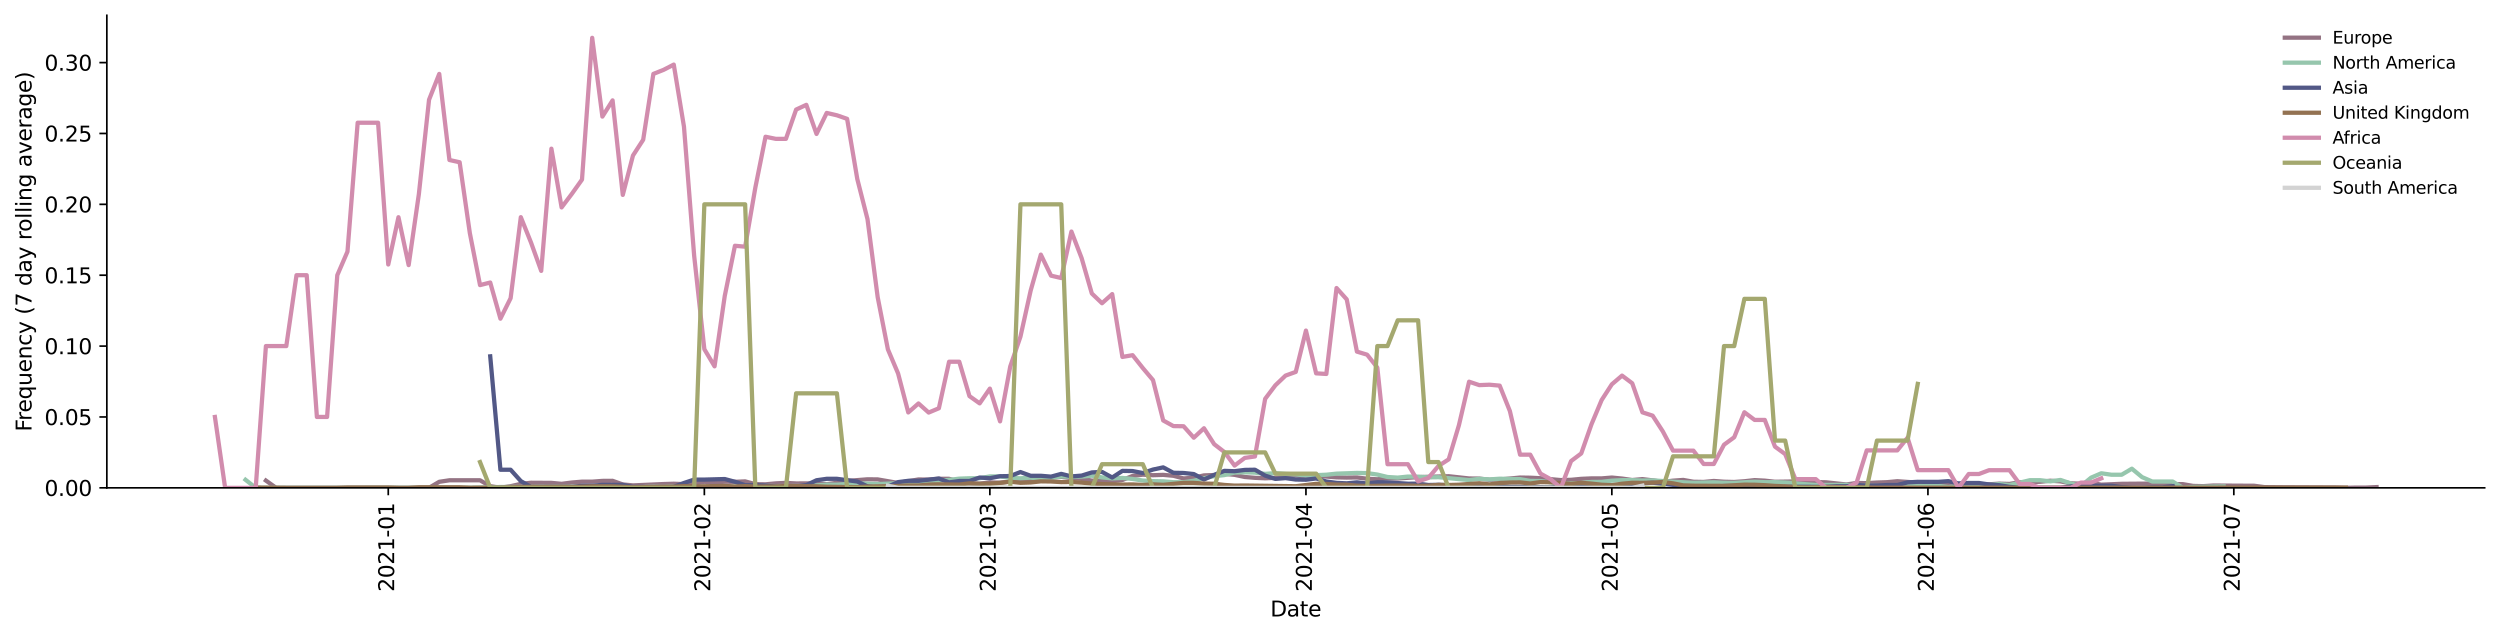 <?xml version="1.0" encoding="utf-8" standalone="no"?>
<!DOCTYPE svg PUBLIC "-//W3C//DTD SVG 1.1//EN"
  "http://www.w3.org/Graphics/SVG/1.1/DTD/svg11.dtd">
<svg height="298.621pt" version="1.1" viewBox="0 0 1173.344 298.621" width="1173.344pt" xmlns="http://www.w3.org/2000/svg" xmlns:xlink="http://www.w3.org/1999/xlink">
 <defs>
  <style type="text/css">*{stroke-linecap:butt;stroke-linejoin:round;}</style>
 </defs>
 <g id="figure_1">
  <g id="patch_1">
   <path d="M 0 298.621 
L 1173.344 298.621 
L 1173.344 0 
L 0 0 
z
" style="fill:#ffffff;"/>
  </g>
  <g id="axes_1">
   <g id="patch_2">
    <path d="M 50.144 228.96 
L 1166.144 228.96 
L 1166.144 7.2 
L 50.144 7.2 
z
" style="fill:#ffffff;"/>
   </g>
   <g id="matplotlib.axis_1">
    <g id="xtick_1">
     <g id="line2d_1">
      <defs>
       <path d="M 0 0 
L 0 3.5 
" id="m398df04a7c" style="stroke:#000000;stroke-width:0.8;"/>
      </defs>
      <g>
       <use style="stroke:#000000;stroke-width:0.8;" x="182.226" xlink:href="#m398df04a7c" y="228.96"/>
      </g>
     </g>
     <g id="text_1">
      <!-- 2021-01 -->
      <g transform="translate(184.985 277.743)rotate(-90)scale(0.1 -0.1)">
       <defs>
        <path d="M 1228 531 
L 3431 531 
L 3431 0 
L 469 0 
L 469 531 
Q 828 903 1448 1529 
Q 2069 2156 2228 2338 
Q 2531 2678 2651 2914 
Q 2772 3150 2772 3378 
Q 2772 3750 2511 3984 
Q 2250 4219 1831 4219 
Q 1534 4219 1204 4116 
Q 875 4013 500 3803 
L 500 4441 
Q 881 4594 1212 4672 
Q 1544 4750 1819 4750 
Q 2544 4750 2975 4387 
Q 3406 4025 3406 3419 
Q 3406 3131 3298 2873 
Q 3191 2616 2906 2266 
Q 2828 2175 2409 1742 
Q 1991 1309 1228 531 
z
" id="DejaVuSans-32" transform="scale(0.016)"/>
        <path d="M 2034 4250 
Q 1547 4250 1301 3770 
Q 1056 3291 1056 2328 
Q 1056 1369 1301 889 
Q 1547 409 2034 409 
Q 2525 409 2770 889 
Q 3016 1369 3016 2328 
Q 3016 3291 2770 3770 
Q 2525 4250 2034 4250 
z
M 2034 4750 
Q 2819 4750 3233 4129 
Q 3647 3509 3647 2328 
Q 3647 1150 3233 529 
Q 2819 -91 2034 -91 
Q 1250 -91 836 529 
Q 422 1150 422 2328 
Q 422 3509 836 4129 
Q 1250 4750 2034 4750 
z
" id="DejaVuSans-30" transform="scale(0.016)"/>
        <path d="M 794 531 
L 1825 531 
L 1825 4091 
L 703 3866 
L 703 4441 
L 1819 4666 
L 2450 4666 
L 2450 531 
L 3481 531 
L 3481 0 
L 794 0 
L 794 531 
z
" id="DejaVuSans-31" transform="scale(0.016)"/>
        <path d="M 313 2009 
L 1997 2009 
L 1997 1497 
L 313 1497 
L 313 2009 
z
" id="DejaVuSans-2d" transform="scale(0.016)"/>
       </defs>
       <use xlink:href="#DejaVuSans-32"/>
       <use x="63.623" xlink:href="#DejaVuSans-30"/>
       <use x="127.246" xlink:href="#DejaVuSans-32"/>
       <use x="190.869" xlink:href="#DejaVuSans-31"/>
       <use x="254.492" xlink:href="#DejaVuSans-2d"/>
       <use x="290.576" xlink:href="#DejaVuSans-30"/>
       <use x="354.199" xlink:href="#DejaVuSans-31"/>
      </g>
     </g>
    </g>
    <g id="xtick_2">
     <g id="line2d_2">
      <g>
       <use style="stroke:#000000;stroke-width:0.8;" x="330.579" xlink:href="#m398df04a7c" y="228.96"/>
      </g>
     </g>
     <g id="text_2">
      <!-- 2021-02 -->
      <g transform="translate(333.339 277.743)rotate(-90)scale(0.1 -0.1)">
       <use xlink:href="#DejaVuSans-32"/>
       <use x="63.623" xlink:href="#DejaVuSans-30"/>
       <use x="127.246" xlink:href="#DejaVuSans-32"/>
       <use x="190.869" xlink:href="#DejaVuSans-31"/>
       <use x="254.492" xlink:href="#DejaVuSans-2d"/>
       <use x="290.576" xlink:href="#DejaVuSans-30"/>
       <use x="354.199" xlink:href="#DejaVuSans-32"/>
      </g>
     </g>
    </g>
    <g id="xtick_3">
     <g id="line2d_3">
      <g>
       <use style="stroke:#000000;stroke-width:0.8;" x="464.576" xlink:href="#m398df04a7c" y="228.96"/>
      </g>
     </g>
     <g id="text_3">
      <!-- 2021-03 -->
      <g transform="translate(467.335 277.743)rotate(-90)scale(0.1 -0.1)">
       <defs>
        <path d="M 2597 2516 
Q 3050 2419 3304 2112 
Q 3559 1806 3559 1356 
Q 3559 666 3084 287 
Q 2609 -91 1734 -91 
Q 1441 -91 1130 -33 
Q 819 25 488 141 
L 488 750 
Q 750 597 1062 519 
Q 1375 441 1716 441 
Q 2309 441 2620 675 
Q 2931 909 2931 1356 
Q 2931 1769 2642 2001 
Q 2353 2234 1838 2234 
L 1294 2234 
L 1294 2753 
L 1863 2753 
Q 2328 2753 2575 2939 
Q 2822 3125 2822 3475 
Q 2822 3834 2567 4026 
Q 2313 4219 1838 4219 
Q 1578 4219 1281 4162 
Q 984 4106 628 3988 
L 628 4550 
Q 988 4650 1302 4700 
Q 1616 4750 1894 4750 
Q 2613 4750 3031 4423 
Q 3450 4097 3450 3541 
Q 3450 3153 3228 2886 
Q 3006 2619 2597 2516 
z
" id="DejaVuSans-33" transform="scale(0.016)"/>
       </defs>
       <use xlink:href="#DejaVuSans-32"/>
       <use x="63.623" xlink:href="#DejaVuSans-30"/>
       <use x="127.246" xlink:href="#DejaVuSans-32"/>
       <use x="190.869" xlink:href="#DejaVuSans-31"/>
       <use x="254.492" xlink:href="#DejaVuSans-2d"/>
       <use x="290.576" xlink:href="#DejaVuSans-30"/>
       <use x="354.199" xlink:href="#DejaVuSans-33"/>
      </g>
     </g>
    </g>
    <g id="xtick_4">
     <g id="line2d_4">
      <g>
       <use style="stroke:#000000;stroke-width:0.8;" x="612.929" xlink:href="#m398df04a7c" y="228.96"/>
      </g>
     </g>
     <g id="text_4">
      <!-- 2021-04 -->
      <g transform="translate(615.689 277.743)rotate(-90)scale(0.1 -0.1)">
       <defs>
        <path d="M 2419 4116 
L 825 1625 
L 2419 1625 
L 2419 4116 
z
M 2253 4666 
L 3047 4666 
L 3047 1625 
L 3713 1625 
L 3713 1100 
L 3047 1100 
L 3047 0 
L 2419 0 
L 2419 1100 
L 313 1100 
L 313 1709 
L 2253 4666 
z
" id="DejaVuSans-34" transform="scale(0.016)"/>
       </defs>
       <use xlink:href="#DejaVuSans-32"/>
       <use x="63.623" xlink:href="#DejaVuSans-30"/>
       <use x="127.246" xlink:href="#DejaVuSans-32"/>
       <use x="190.869" xlink:href="#DejaVuSans-31"/>
       <use x="254.492" xlink:href="#DejaVuSans-2d"/>
       <use x="290.576" xlink:href="#DejaVuSans-30"/>
       <use x="354.199" xlink:href="#DejaVuSans-34"/>
      </g>
     </g>
    </g>
    <g id="xtick_5">
     <g id="line2d_5">
      <g>
       <use style="stroke:#000000;stroke-width:0.8;" x="756.497" xlink:href="#m398df04a7c" y="228.96"/>
      </g>
     </g>
     <g id="text_5">
      <!-- 2021-05 -->
      <g transform="translate(759.256 277.743)rotate(-90)scale(0.1 -0.1)">
       <defs>
        <path d="M 691 4666 
L 3169 4666 
L 3169 4134 
L 1269 4134 
L 1269 2991 
Q 1406 3038 1543 3061 
Q 1681 3084 1819 3084 
Q 2600 3084 3056 2656 
Q 3513 2228 3513 1497 
Q 3513 744 3044 326 
Q 2575 -91 1722 -91 
Q 1428 -91 1123 -41 
Q 819 9 494 109 
L 494 744 
Q 775 591 1075 516 
Q 1375 441 1709 441 
Q 2250 441 2565 725 
Q 2881 1009 2881 1497 
Q 2881 1984 2565 2268 
Q 2250 2553 1709 2553 
Q 1456 2553 1204 2497 
Q 953 2441 691 2322 
L 691 4666 
z
" id="DejaVuSans-35" transform="scale(0.016)"/>
       </defs>
       <use xlink:href="#DejaVuSans-32"/>
       <use x="63.623" xlink:href="#DejaVuSans-30"/>
       <use x="127.246" xlink:href="#DejaVuSans-32"/>
       <use x="190.869" xlink:href="#DejaVuSans-31"/>
       <use x="254.492" xlink:href="#DejaVuSans-2d"/>
       <use x="290.576" xlink:href="#DejaVuSans-30"/>
       <use x="354.199" xlink:href="#DejaVuSans-35"/>
      </g>
     </g>
    </g>
    <g id="xtick_6">
     <g id="line2d_6">
      <g>
       <use style="stroke:#000000;stroke-width:0.8;" x="904.85" xlink:href="#m398df04a7c" y="228.96"/>
      </g>
     </g>
     <g id="text_6">
      <!-- 2021-06 -->
      <g transform="translate(907.61 277.743)rotate(-90)scale(0.1 -0.1)">
       <defs>
        <path d="M 2113 2584 
Q 1688 2584 1439 2293 
Q 1191 2003 1191 1497 
Q 1191 994 1439 701 
Q 1688 409 2113 409 
Q 2538 409 2786 701 
Q 3034 994 3034 1497 
Q 3034 2003 2786 2293 
Q 2538 2584 2113 2584 
z
M 3366 4563 
L 3366 3988 
Q 3128 4100 2886 4159 
Q 2644 4219 2406 4219 
Q 1781 4219 1451 3797 
Q 1122 3375 1075 2522 
Q 1259 2794 1537 2939 
Q 1816 3084 2150 3084 
Q 2853 3084 3261 2657 
Q 3669 2231 3669 1497 
Q 3669 778 3244 343 
Q 2819 -91 2113 -91 
Q 1303 -91 875 529 
Q 447 1150 447 2328 
Q 447 3434 972 4092 
Q 1497 4750 2381 4750 
Q 2619 4750 2861 4703 
Q 3103 4656 3366 4563 
z
" id="DejaVuSans-36" transform="scale(0.016)"/>
       </defs>
       <use xlink:href="#DejaVuSans-32"/>
       <use x="63.623" xlink:href="#DejaVuSans-30"/>
       <use x="127.246" xlink:href="#DejaVuSans-32"/>
       <use x="190.869" xlink:href="#DejaVuSans-31"/>
       <use x="254.492" xlink:href="#DejaVuSans-2d"/>
       <use x="290.576" xlink:href="#DejaVuSans-30"/>
       <use x="354.199" xlink:href="#DejaVuSans-36"/>
      </g>
     </g>
    </g>
    <g id="xtick_7">
     <g id="line2d_7">
      <g>
       <use style="stroke:#000000;stroke-width:0.8;" x="1048.418" xlink:href="#m398df04a7c" y="228.96"/>
      </g>
     </g>
     <g id="text_7">
      <!-- 2021-07 -->
      <g transform="translate(1051.178 277.743)rotate(-90)scale(0.1 -0.1)">
       <defs>
        <path d="M 525 4666 
L 3525 4666 
L 3525 4397 
L 1831 0 
L 1172 0 
L 2766 4134 
L 525 4134 
L 525 4666 
z
" id="DejaVuSans-37" transform="scale(0.016)"/>
       </defs>
       <use xlink:href="#DejaVuSans-32"/>
       <use x="63.623" xlink:href="#DejaVuSans-30"/>
       <use x="127.246" xlink:href="#DejaVuSans-32"/>
       <use x="190.869" xlink:href="#DejaVuSans-31"/>
       <use x="254.492" xlink:href="#DejaVuSans-2d"/>
       <use x="290.576" xlink:href="#DejaVuSans-30"/>
       <use x="354.199" xlink:href="#DejaVuSans-37"/>
      </g>
     </g>
    </g>
    <g id="text_8">
     <!-- Date -->
     <g transform="translate(596.193 289.341)scale(0.1 -0.1)">
      <defs>
       <path d="M 1259 4147 
L 1259 519 
L 2022 519 
Q 2988 519 3436 956 
Q 3884 1394 3884 2338 
Q 3884 3275 3436 3711 
Q 2988 4147 2022 4147 
L 1259 4147 
z
M 628 4666 
L 1925 4666 
Q 3281 4666 3915 4102 
Q 4550 3538 4550 2338 
Q 4550 1131 3912 565 
Q 3275 0 1925 0 
L 628 0 
L 628 4666 
z
" id="DejaVuSans-44" transform="scale(0.016)"/>
       <path d="M 2194 1759 
Q 1497 1759 1228 1600 
Q 959 1441 959 1056 
Q 959 750 1161 570 
Q 1363 391 1709 391 
Q 2188 391 2477 730 
Q 2766 1069 2766 1631 
L 2766 1759 
L 2194 1759 
z
M 3341 1997 
L 3341 0 
L 2766 0 
L 2766 531 
Q 2569 213 2275 61 
Q 1981 -91 1556 -91 
Q 1019 -91 701 211 
Q 384 513 384 1019 
Q 384 1609 779 1909 
Q 1175 2209 1959 2209 
L 2766 2209 
L 2766 2266 
Q 2766 2663 2505 2880 
Q 2244 3097 1772 3097 
Q 1472 3097 1187 3025 
Q 903 2953 641 2809 
L 641 3341 
Q 956 3463 1253 3523 
Q 1550 3584 1831 3584 
Q 2591 3584 2966 3190 
Q 3341 2797 3341 1997 
z
" id="DejaVuSans-61" transform="scale(0.016)"/>
       <path d="M 1172 4494 
L 1172 3500 
L 2356 3500 
L 2356 3053 
L 1172 3053 
L 1172 1153 
Q 1172 725 1289 603 
Q 1406 481 1766 481 
L 2356 481 
L 2356 0 
L 1766 0 
Q 1100 0 847 248 
Q 594 497 594 1153 
L 594 3053 
L 172 3053 
L 172 3500 
L 594 3500 
L 594 4494 
L 1172 4494 
z
" id="DejaVuSans-74" transform="scale(0.016)"/>
       <path d="M 3597 1894 
L 3597 1613 
L 953 1613 
Q 991 1019 1311 708 
Q 1631 397 2203 397 
Q 2534 397 2845 478 
Q 3156 559 3463 722 
L 3463 178 
Q 3153 47 2828 -22 
Q 2503 -91 2169 -91 
Q 1331 -91 842 396 
Q 353 884 353 1716 
Q 353 2575 817 3079 
Q 1281 3584 2069 3584 
Q 2775 3584 3186 3129 
Q 3597 2675 3597 1894 
z
M 3022 2063 
Q 3016 2534 2758 2815 
Q 2500 3097 2075 3097 
Q 1594 3097 1305 2825 
Q 1016 2553 972 2059 
L 3022 2063 
z
" id="DejaVuSans-65" transform="scale(0.016)"/>
      </defs>
      <use xlink:href="#DejaVuSans-44"/>
      <use x="77.002" xlink:href="#DejaVuSans-61"/>
      <use x="138.281" xlink:href="#DejaVuSans-74"/>
      <use x="177.49" xlink:href="#DejaVuSans-65"/>
     </g>
    </g>
   </g>
   <g id="matplotlib.axis_2">
    <g id="ytick_1">
     <g id="line2d_8">
      <defs>
       <path d="M 0 0 
L -3.5 0 
" id="m5ed347ef92" style="stroke:#000000;stroke-width:0.8;"/>
      </defs>
      <g>
       <use style="stroke:#000000;stroke-width:0.8;" x="50.144" xlink:href="#m5ed347ef92" y="228.96"/>
      </g>
     </g>
     <g id="text_9">
      <!-- 0.00 -->
      <g transform="translate(20.878 232.759)scale(0.1 -0.1)">
       <defs>
        <path d="M 684 794 
L 1344 794 
L 1344 0 
L 684 0 
L 684 794 
z
" id="DejaVuSans-2e" transform="scale(0.016)"/>
       </defs>
       <use xlink:href="#DejaVuSans-30"/>
       <use x="63.623" xlink:href="#DejaVuSans-2e"/>
       <use x="95.41" xlink:href="#DejaVuSans-30"/>
       <use x="159.033" xlink:href="#DejaVuSans-30"/>
      </g>
     </g>
    </g>
    <g id="ytick_2">
     <g id="line2d_9">
      <g>
       <use style="stroke:#000000;stroke-width:0.8;" x="50.144" xlink:href="#m5ed347ef92" y="195.696"/>
      </g>
     </g>
     <g id="text_10">
      <!-- 0.05 -->
      <g transform="translate(20.878 199.495)scale(0.1 -0.1)">
       <use xlink:href="#DejaVuSans-30"/>
       <use x="63.623" xlink:href="#DejaVuSans-2e"/>
       <use x="95.41" xlink:href="#DejaVuSans-30"/>
       <use x="159.033" xlink:href="#DejaVuSans-35"/>
      </g>
     </g>
    </g>
    <g id="ytick_3">
     <g id="line2d_10">
      <g>
       <use style="stroke:#000000;stroke-width:0.8;" x="50.144" xlink:href="#m5ed347ef92" y="162.432"/>
      </g>
     </g>
     <g id="text_11">
      <!-- 0.10 -->
      <g transform="translate(20.878 166.231)scale(0.1 -0.1)">
       <use xlink:href="#DejaVuSans-30"/>
       <use x="63.623" xlink:href="#DejaVuSans-2e"/>
       <use x="95.41" xlink:href="#DejaVuSans-31"/>
       <use x="159.033" xlink:href="#DejaVuSans-30"/>
      </g>
     </g>
    </g>
    <g id="ytick_4">
     <g id="line2d_11">
      <g>
       <use style="stroke:#000000;stroke-width:0.8;" x="50.144" xlink:href="#m5ed347ef92" y="129.168"/>
      </g>
     </g>
     <g id="text_12">
      <!-- 0.15 -->
      <g transform="translate(20.878 132.967)scale(0.1 -0.1)">
       <use xlink:href="#DejaVuSans-30"/>
       <use x="63.623" xlink:href="#DejaVuSans-2e"/>
       <use x="95.41" xlink:href="#DejaVuSans-31"/>
       <use x="159.033" xlink:href="#DejaVuSans-35"/>
      </g>
     </g>
    </g>
    <g id="ytick_5">
     <g id="line2d_12">
      <g>
       <use style="stroke:#000000;stroke-width:0.8;" x="50.144" xlink:href="#m5ed347ef92" y="95.904"/>
      </g>
     </g>
     <g id="text_13">
      <!-- 0.20 -->
      <g transform="translate(20.878 99.703)scale(0.1 -0.1)">
       <use xlink:href="#DejaVuSans-30"/>
       <use x="63.623" xlink:href="#DejaVuSans-2e"/>
       <use x="95.41" xlink:href="#DejaVuSans-32"/>
       <use x="159.033" xlink:href="#DejaVuSans-30"/>
      </g>
     </g>
    </g>
    <g id="ytick_6">
     <g id="line2d_13">
      <g>
       <use style="stroke:#000000;stroke-width:0.8;" x="50.144" xlink:href="#m5ed347ef92" y="62.64"/>
      </g>
     </g>
     <g id="text_14">
      <!-- 0.25 -->
      <g transform="translate(20.878 66.439)scale(0.1 -0.1)">
       <use xlink:href="#DejaVuSans-30"/>
       <use x="63.623" xlink:href="#DejaVuSans-2e"/>
       <use x="95.41" xlink:href="#DejaVuSans-32"/>
       <use x="159.033" xlink:href="#DejaVuSans-35"/>
      </g>
     </g>
    </g>
    <g id="ytick_7">
     <g id="line2d_14">
      <g>
       <use style="stroke:#000000;stroke-width:0.8;" x="50.144" xlink:href="#m5ed347ef92" y="29.376"/>
      </g>
     </g>
     <g id="text_15">
      <!-- 0.30 -->
      <g transform="translate(20.878 33.175)scale(0.1 -0.1)">
       <use xlink:href="#DejaVuSans-30"/>
       <use x="63.623" xlink:href="#DejaVuSans-2e"/>
       <use x="95.41" xlink:href="#DejaVuSans-33"/>
       <use x="159.033" xlink:href="#DejaVuSans-30"/>
      </g>
     </g>
    </g>
    <g id="text_16">
     <!-- Frequency (7 day rolling average) -->
     <g transform="translate(14.798 202.529)rotate(-90)scale(0.1 -0.1)">
      <defs>
       <path d="M 628 4666 
L 3309 4666 
L 3309 4134 
L 1259 4134 
L 1259 2759 
L 3109 2759 
L 3109 2228 
L 1259 2228 
L 1259 0 
L 628 0 
L 628 4666 
z
" id="DejaVuSans-46" transform="scale(0.016)"/>
       <path d="M 2631 2963 
Q 2534 3019 2420 3045 
Q 2306 3072 2169 3072 
Q 1681 3072 1420 2755 
Q 1159 2438 1159 1844 
L 1159 0 
L 581 0 
L 581 3500 
L 1159 3500 
L 1159 2956 
Q 1341 3275 1631 3429 
Q 1922 3584 2338 3584 
Q 2397 3584 2469 3576 
Q 2541 3569 2628 3553 
L 2631 2963 
z
" id="DejaVuSans-72" transform="scale(0.016)"/>
       <path d="M 947 1747 
Q 947 1113 1208 752 
Q 1469 391 1925 391 
Q 2381 391 2643 752 
Q 2906 1113 2906 1747 
Q 2906 2381 2643 2742 
Q 2381 3103 1925 3103 
Q 1469 3103 1208 2742 
Q 947 2381 947 1747 
z
M 2906 525 
Q 2725 213 2448 61 
Q 2172 -91 1784 -91 
Q 1150 -91 751 415 
Q 353 922 353 1747 
Q 353 2572 751 3078 
Q 1150 3584 1784 3584 
Q 2172 3584 2448 3432 
Q 2725 3281 2906 2969 
L 2906 3500 
L 3481 3500 
L 3481 -1331 
L 2906 -1331 
L 2906 525 
z
" id="DejaVuSans-71" transform="scale(0.016)"/>
       <path d="M 544 1381 
L 544 3500 
L 1119 3500 
L 1119 1403 
Q 1119 906 1312 657 
Q 1506 409 1894 409 
Q 2359 409 2629 706 
Q 2900 1003 2900 1516 
L 2900 3500 
L 3475 3500 
L 3475 0 
L 2900 0 
L 2900 538 
Q 2691 219 2414 64 
Q 2138 -91 1772 -91 
Q 1169 -91 856 284 
Q 544 659 544 1381 
z
M 1991 3584 
L 1991 3584 
z
" id="DejaVuSans-75" transform="scale(0.016)"/>
       <path d="M 3513 2113 
L 3513 0 
L 2938 0 
L 2938 2094 
Q 2938 2591 2744 2837 
Q 2550 3084 2163 3084 
Q 1697 3084 1428 2787 
Q 1159 2491 1159 1978 
L 1159 0 
L 581 0 
L 581 3500 
L 1159 3500 
L 1159 2956 
Q 1366 3272 1645 3428 
Q 1925 3584 2291 3584 
Q 2894 3584 3203 3211 
Q 3513 2838 3513 2113 
z
" id="DejaVuSans-6e" transform="scale(0.016)"/>
       <path d="M 3122 3366 
L 3122 2828 
Q 2878 2963 2633 3030 
Q 2388 3097 2138 3097 
Q 1578 3097 1268 2742 
Q 959 2388 959 1747 
Q 959 1106 1268 751 
Q 1578 397 2138 397 
Q 2388 397 2633 464 
Q 2878 531 3122 666 
L 3122 134 
Q 2881 22 2623 -34 
Q 2366 -91 2075 -91 
Q 1284 -91 818 406 
Q 353 903 353 1747 
Q 353 2603 823 3093 
Q 1294 3584 2113 3584 
Q 2378 3584 2631 3529 
Q 2884 3475 3122 3366 
z
" id="DejaVuSans-63" transform="scale(0.016)"/>
       <path d="M 2059 -325 
Q 1816 -950 1584 -1140 
Q 1353 -1331 966 -1331 
L 506 -1331 
L 506 -850 
L 844 -850 
Q 1081 -850 1212 -737 
Q 1344 -625 1503 -206 
L 1606 56 
L 191 3500 
L 800 3500 
L 1894 763 
L 2988 3500 
L 3597 3500 
L 2059 -325 
z
" id="DejaVuSans-79" transform="scale(0.016)"/>
       <path id="DejaVuSans-20" transform="scale(0.016)"/>
       <path d="M 1984 4856 
Q 1566 4138 1362 3434 
Q 1159 2731 1159 2009 
Q 1159 1288 1364 580 
Q 1569 -128 1984 -844 
L 1484 -844 
Q 1016 -109 783 600 
Q 550 1309 550 2009 
Q 550 2706 781 3412 
Q 1013 4119 1484 4856 
L 1984 4856 
z
" id="DejaVuSans-28" transform="scale(0.016)"/>
       <path d="M 2906 2969 
L 2906 4863 
L 3481 4863 
L 3481 0 
L 2906 0 
L 2906 525 
Q 2725 213 2448 61 
Q 2172 -91 1784 -91 
Q 1150 -91 751 415 
Q 353 922 353 1747 
Q 353 2572 751 3078 
Q 1150 3584 1784 3584 
Q 2172 3584 2448 3432 
Q 2725 3281 2906 2969 
z
M 947 1747 
Q 947 1113 1208 752 
Q 1469 391 1925 391 
Q 2381 391 2643 752 
Q 2906 1113 2906 1747 
Q 2906 2381 2643 2742 
Q 2381 3103 1925 3103 
Q 1469 3103 1208 2742 
Q 947 2381 947 1747 
z
" id="DejaVuSans-64" transform="scale(0.016)"/>
       <path d="M 1959 3097 
Q 1497 3097 1228 2736 
Q 959 2375 959 1747 
Q 959 1119 1226 758 
Q 1494 397 1959 397 
Q 2419 397 2687 759 
Q 2956 1122 2956 1747 
Q 2956 2369 2687 2733 
Q 2419 3097 1959 3097 
z
M 1959 3584 
Q 2709 3584 3137 3096 
Q 3566 2609 3566 1747 
Q 3566 888 3137 398 
Q 2709 -91 1959 -91 
Q 1206 -91 779 398 
Q 353 888 353 1747 
Q 353 2609 779 3096 
Q 1206 3584 1959 3584 
z
" id="DejaVuSans-6f" transform="scale(0.016)"/>
       <path d="M 603 4863 
L 1178 4863 
L 1178 0 
L 603 0 
L 603 4863 
z
" id="DejaVuSans-6c" transform="scale(0.016)"/>
       <path d="M 603 3500 
L 1178 3500 
L 1178 0 
L 603 0 
L 603 3500 
z
M 603 4863 
L 1178 4863 
L 1178 4134 
L 603 4134 
L 603 4863 
z
" id="DejaVuSans-69" transform="scale(0.016)"/>
       <path d="M 2906 1791 
Q 2906 2416 2648 2759 
Q 2391 3103 1925 3103 
Q 1463 3103 1205 2759 
Q 947 2416 947 1791 
Q 947 1169 1205 825 
Q 1463 481 1925 481 
Q 2391 481 2648 825 
Q 2906 1169 2906 1791 
z
M 3481 434 
Q 3481 -459 3084 -895 
Q 2688 -1331 1869 -1331 
Q 1566 -1331 1297 -1286 
Q 1028 -1241 775 -1147 
L 775 -588 
Q 1028 -725 1275 -790 
Q 1522 -856 1778 -856 
Q 2344 -856 2625 -561 
Q 2906 -266 2906 331 
L 2906 616 
Q 2728 306 2450 153 
Q 2172 0 1784 0 
Q 1141 0 747 490 
Q 353 981 353 1791 
Q 353 2603 747 3093 
Q 1141 3584 1784 3584 
Q 2172 3584 2450 3431 
Q 2728 3278 2906 2969 
L 2906 3500 
L 3481 3500 
L 3481 434 
z
" id="DejaVuSans-67" transform="scale(0.016)"/>
       <path d="M 191 3500 
L 800 3500 
L 1894 563 
L 2988 3500 
L 3597 3500 
L 2284 0 
L 1503 0 
L 191 3500 
z
" id="DejaVuSans-76" transform="scale(0.016)"/>
       <path d="M 513 4856 
L 1013 4856 
Q 1481 4119 1714 3412 
Q 1947 2706 1947 2009 
Q 1947 1309 1714 600 
Q 1481 -109 1013 -844 
L 513 -844 
Q 928 -128 1133 580 
Q 1338 1288 1338 2009 
Q 1338 2731 1133 3434 
Q 928 4138 513 4856 
z
" id="DejaVuSans-29" transform="scale(0.016)"/>
      </defs>
      <use xlink:href="#DejaVuSans-46"/>
      <use x="50.27" xlink:href="#DejaVuSans-72"/>
      <use x="89.133" xlink:href="#DejaVuSans-65"/>
      <use x="150.656" xlink:href="#DejaVuSans-71"/>
      <use x="214.133" xlink:href="#DejaVuSans-75"/>
      <use x="277.512" xlink:href="#DejaVuSans-65"/>
      <use x="339.035" xlink:href="#DejaVuSans-6e"/>
      <use x="402.414" xlink:href="#DejaVuSans-63"/>
      <use x="457.395" xlink:href="#DejaVuSans-79"/>
      <use x="516.574" xlink:href="#DejaVuSans-20"/>
      <use x="548.361" xlink:href="#DejaVuSans-28"/>
      <use x="587.375" xlink:href="#DejaVuSans-37"/>
      <use x="650.998" xlink:href="#DejaVuSans-20"/>
      <use x="682.785" xlink:href="#DejaVuSans-64"/>
      <use x="746.262" xlink:href="#DejaVuSans-61"/>
      <use x="807.541" xlink:href="#DejaVuSans-79"/>
      <use x="866.721" xlink:href="#DejaVuSans-20"/>
      <use x="898.508" xlink:href="#DejaVuSans-72"/>
      <use x="937.371" xlink:href="#DejaVuSans-6f"/>
      <use x="998.553" xlink:href="#DejaVuSans-6c"/>
      <use x="1026.336" xlink:href="#DejaVuSans-6c"/>
      <use x="1054.119" xlink:href="#DejaVuSans-69"/>
      <use x="1081.902" xlink:href="#DejaVuSans-6e"/>
      <use x="1145.281" xlink:href="#DejaVuSans-67"/>
      <use x="1208.758" xlink:href="#DejaVuSans-20"/>
      <use x="1240.545" xlink:href="#DejaVuSans-61"/>
      <use x="1301.824" xlink:href="#DejaVuSans-76"/>
      <use x="1361.004" xlink:href="#DejaVuSans-65"/>
      <use x="1422.527" xlink:href="#DejaVuSans-72"/>
      <use x="1463.641" xlink:href="#DejaVuSans-61"/>
      <use x="1524.92" xlink:href="#DejaVuSans-67"/>
      <use x="1588.396" xlink:href="#DejaVuSans-65"/>
      <use x="1649.92" xlink:href="#DejaVuSans-29"/>
     </g>
    </g>
   </g>
   <g id="line2d_15">
    <path clip-path="url(#p1ea1042f4b)" d="M 124.799 225.548 
L 129.585 228.96 
L 201.368 228.96 
L 206.154 226.129 
L 210.94 225.414 
L 225.296 225.414 
L 230.082 228.185 
L 234.868 228.901 
L 239.653 228.193 
L 244.439 227.098 
L 249.224 226.576 
L 258.796 226.635 
L 263.581 227.077 
L 268.367 226.47 
L 273.152 226.064 
L 277.938 226.064 
L 282.724 225.704 
L 287.509 225.668 
L 292.295 227.37 
L 297.08 227.816 
L 311.437 227.182 
L 316.223 227.036 
L 321.008 227.222 
L 325.794 227.014 
L 330.579 226.118 
L 335.365 226.399 
L 340.151 226.094 
L 344.936 226.138 
L 349.722 225.933 
L 354.507 227.241 
L 359.293 227.312 
L 364.079 226.868 
L 368.864 226.638 
L 373.65 226.899 
L 383.221 226.847 
L 388.007 227.262 
L 392.792 226.581 
L 397.578 225.716 
L 407.149 224.956 
L 411.934 225.007 
L 421.506 226.671 
L 431.077 225.025 
L 435.862 225.09 
L 440.648 224.709 
L 445.434 224.729 
L 450.219 226.101 
L 455.005 226.869 
L 459.79 227.016 
L 464.576 226.413 
L 469.362 226.55 
L 483.718 224.89 
L 488.504 224.867 
L 493.29 224.197 
L 498.075 223.797 
L 502.861 224.383 
L 507.646 224.751 
L 512.432 225.563 
L 522.003 225.857 
L 526.789 225.274 
L 531.574 223.384 
L 536.36 222.773 
L 541.145 223.032 
L 545.931 222.872 
L 550.717 223.294 
L 555.502 224.549 
L 560.288 224.197 
L 565.073 223.119 
L 569.859 222.949 
L 574.645 222.406 
L 579.43 222.855 
L 584.216 223.863 
L 589.001 224.266 
L 593.787 224.477 
L 598.573 224.281 
L 603.358 223.901 
L 608.144 223.189 
L 612.929 223.655 
L 617.715 223.302 
L 627.286 224.033 
L 632.072 224.146 
L 636.857 224.081 
L 641.643 224.688 
L 646.428 224.948 
L 651.214 224.547 
L 656 224.568 
L 665.571 223.925 
L 679.928 223.507 
L 689.499 224.564 
L 694.284 224.616 
L 699.07 225.189 
L 703.856 225.059 
L 713.427 224.135 
L 718.212 224.209 
L 722.998 224.445 
L 732.569 225.328 
L 737.355 225.193 
L 742.14 224.741 
L 746.926 224.529 
L 751.712 224.532 
L 756.497 224.136 
L 761.283 224.605 
L 766.068 225.303 
L 770.854 224.864 
L 775.639 225.452 
L 780.425 226.173 
L 785.211 225.595 
L 789.996 225.25 
L 794.782 226.104 
L 799.567 226.191 
L 804.353 225.734 
L 809.139 226.093 
L 813.924 226.216 
L 818.71 225.87 
L 823.495 225.34 
L 828.281 225.584 
L 833.067 226.108 
L 842.638 225.97 
L 847.423 226.281 
L 852.209 226.264 
L 856.995 226.367 
L 866.566 227.381 
L 871.351 226.7 
L 876.137 226.758 
L 880.922 226.475 
L 885.708 226.305 
L 890.494 225.853 
L 900.065 226.534 
L 904.85 226.348 
L 919.207 227.21 
L 923.993 226.979 
L 928.778 227.44 
L 933.564 227.302 
L 938.35 226.994 
L 943.135 227.124 
L 947.921 226.32 
L 957.492 226.129 
L 962.278 225.628 
L 967.063 225.928 
L 971.849 226.854 
L 976.634 227.036 
L 981.42 226.582 
L 986.206 227.472 
L 995.777 227.075 
L 1014.919 226.916 
L 1019.705 227.229 
L 1024.49 227.223 
L 1029.276 228.059 
L 1034.061 228.174 
L 1038.847 227.873 
L 1057.989 227.986 
L 1062.775 228.628 
L 1072.346 228.716 
L 1096.274 228.828 
L 1101.06 228.96 
L 1105.845 228.833 
L 1110.631 228.833 
L 1115.416 228.61 
L 1115.416 228.61 
" style="fill:none;stroke:#947383;stroke-linecap:square;stroke-width:2;"/>
   </g>
   <g id="line2d_16">
    <path clip-path="url(#p1ea1042f4b)" d="M 115.228 225.18 
L 120.013 228.96 
L 220.511 228.891 
L 234.868 228.565 
L 254.01 228.472 
L 273.152 228.407 
L 277.938 228.466 
L 282.724 228.646 
L 287.509 228.557 
L 292.295 228.722 
L 297.08 228.712 
L 306.651 228.446 
L 311.437 228.529 
L 316.223 228.34 
L 325.794 228.623 
L 335.365 228.427 
L 344.936 228.362 
L 349.722 228.177 
L 354.507 228.203 
L 359.293 228.04 
L 364.079 228.149 
L 373.65 228.101 
L 378.435 228.122 
L 388.007 227.453 
L 392.792 227.471 
L 402.363 226.883 
L 411.934 227.187 
L 426.291 226.566 
L 445.434 225.224 
L 450.219 224.649 
L 455.005 224.468 
L 459.79 224.443 
L 464.576 223.595 
L 469.362 223.586 
L 474.147 224.286 
L 478.933 224.492 
L 483.718 224.169 
L 488.504 224.809 
L 498.075 223.63 
L 502.861 223.757 
L 507.646 223.682 
L 512.432 223.267 
L 517.218 224.056 
L 522.003 224.534 
L 526.789 224.315 
L 531.574 224.791 
L 536.36 225.542 
L 541.145 225.812 
L 545.931 225.91 
L 550.717 226.315 
L 555.502 226.324 
L 560.288 225.625 
L 565.073 224.47 
L 569.859 223.485 
L 574.645 222.982 
L 579.43 221.798 
L 584.216 221.676 
L 589.001 221.825 
L 593.787 222.413 
L 598.573 222.038 
L 603.358 222.44 
L 608.144 222.632 
L 612.929 223.206 
L 622.501 222.804 
L 627.286 222.297 
L 636.857 221.967 
L 641.643 222.049 
L 646.428 222.723 
L 651.214 223.876 
L 656 224.163 
L 660.785 223.67 
L 665.571 223.718 
L 670.356 224.041 
L 675.142 223.974 
L 689.499 225.317 
L 694.284 224.724 
L 699.07 224.998 
L 703.856 224.677 
L 713.427 224.878 
L 718.212 225.711 
L 722.998 225.767 
L 732.569 226.916 
L 737.355 226.886 
L 742.14 226.674 
L 746.926 226.201 
L 751.712 226.156 
L 756.497 225.6 
L 761.283 225.354 
L 766.068 225.358 
L 770.854 225.538 
L 775.639 225.449 
L 785.211 226.084 
L 794.782 226.604 
L 804.353 226.37 
L 809.139 226.606 
L 813.924 226.621 
L 823.495 226.082 
L 828.281 226.308 
L 833.067 226.285 
L 837.852 226.451 
L 842.638 226.773 
L 847.423 227.258 
L 852.209 227.576 
L 861.78 227.603 
L 866.566 227.552 
L 876.137 227.96 
L 885.708 228.211 
L 890.494 228.038 
L 895.279 228.189 
L 904.85 228.106 
L 909.636 228.008 
L 914.422 228.583 
L 923.993 227.591 
L 928.778 227.49 
L 933.564 227.698 
L 938.35 227.136 
L 943.135 227.654 
L 952.706 225.373 
L 957.492 225.373 
L 962.278 225.936 
L 967.063 225.25 
L 971.849 226.87 
L 976.634 228.142 
L 981.42 224.184 
L 986.206 222.126 
L 990.991 222.811 
L 995.777 222.811 
L 1000.562 219.974 
L 1005.348 223.932 
L 1010.133 225.991 
L 1019.705 225.991 
L 1024.49 228.96 
L 1029.276 228.529 
L 1043.633 228.293 
L 1043.633 228.293 
" style="fill:none;stroke:#96c6ad;stroke-linecap:square;stroke-width:2;"/>
   </g>
   <g id="line2d_17">
    <path clip-path="url(#p1ea1042f4b)" d="M 230.082 167.247 
L 234.868 220.47 
L 239.653 220.47 
L 244.439 225.792 
L 249.224 228.563 
L 268.367 228.563 
L 273.152 227.982 
L 277.938 227.982 
L 282.724 227.558 
L 292.295 227.558 
L 297.08 228.536 
L 301.866 228.536 
L 306.651 228.96 
L 311.437 228.96 
L 316.223 228.519 
L 321.008 226.684 
L 325.794 225.091 
L 330.579 225.091 
L 340.151 224.83 
L 344.936 226.113 
L 349.722 227.707 
L 354.507 227.707 
L 359.293 227.882 
L 368.864 228.96 
L 378.435 227.686 
L 383.221 225.402 
L 388.007 224.723 
L 392.792 224.723 
L 402.363 225.997 
L 407.149 228.281 
L 411.934 228.96 
L 416.72 228.41 
L 421.506 226.273 
L 426.291 225.668 
L 431.077 225.668 
L 440.648 224.581 
L 445.434 226.411 
L 450.219 225.759 
L 455.005 225.759 
L 459.79 224.125 
L 464.576 224.447 
L 469.362 223.505 
L 474.147 223.423 
L 478.933 221.549 
L 483.718 223.301 
L 488.504 223.302 
L 493.29 223.704 
L 498.075 222.404 
L 502.861 223.594 
L 507.646 223.22 
L 512.432 221.735 
L 517.218 221.481 
L 522.003 224.12 
L 526.789 221.002 
L 531.574 221.08 
L 536.36 222.01 
L 541.145 220.377 
L 545.931 219.358 
L 550.717 221.899 
L 555.502 221.985 
L 560.288 222.495 
L 565.073 225.054 
L 569.859 222.884 
L 574.645 220.986 
L 579.43 221.159 
L 584.216 220.545 
L 589.001 220.461 
L 593.787 223.226 
L 598.573 224.769 
L 603.358 224.393 
L 608.144 225.062 
L 612.929 225.151 
L 617.715 224.566 
L 622.501 225.994 
L 627.286 226.634 
L 632.072 226.849 
L 636.857 226.387 
L 641.643 226.927 
L 646.428 226.348 
L 651.214 226.409 
L 660.785 227.022 
L 665.571 226.999 
L 670.356 227.626 
L 675.142 227.529 
L 679.928 227.726 
L 684.713 227.712 
L 689.499 228.206 
L 694.284 228.114 
L 703.856 228.146 
L 708.641 228.48 
L 713.427 228.48 
L 718.212 228.711 
L 727.784 228.753 
L 732.569 228.407 
L 742.14 228.009 
L 751.712 228.051 
L 756.497 227.907 
L 770.854 226.866 
L 775.639 226.549 
L 785.211 227.573 
L 789.996 228.267 
L 794.782 228.153 
L 799.567 228.47 
L 804.353 228.47 
L 809.139 228.093 
L 813.924 228.093 
L 818.71 228.583 
L 823.495 228.583 
L 828.281 228.291 
L 833.067 228.668 
L 837.852 228.463 
L 856.995 228.501 
L 861.78 228.231 
L 866.566 228.231 
L 871.351 227.63 
L 876.137 227.884 
L 880.922 227.884 
L 885.708 227.64 
L 890.494 227.64 
L 895.279 226.41 
L 900.065 226.14 
L 909.636 226.163 
L 914.422 225.823 
L 919.207 226.88 
L 923.993 226.684 
L 928.778 226.684 
L 933.564 227.381 
L 938.35 227.721 
L 943.135 228.495 
L 947.921 228.96 
L 967.063 228.96 
L 971.849 228.298 
L 976.634 227.969 
L 990.991 227.969 
L 995.777 228.631 
L 1000.562 228.96 
L 1005.348 228.96 
L 1010.133 228.718 
L 1014.919 228.718 
L 1019.705 228.175 
L 1019.705 228.175 
" style="fill:none;stroke:#525886;stroke-linecap:square;stroke-width:2;"/>
   </g>
   <g id="line2d_18">
    <path clip-path="url(#p1ea1042f4b)" d="M 120.013 228.803 
L 134.37 228.96 
L 158.298 228.96 
L 163.084 228.817 
L 182.226 228.817 
L 187.012 228.96 
L 191.797 228.96 
L 196.583 228.702 
L 215.725 228.702 
L 220.511 228.899 
L 234.868 228.839 
L 244.439 228.579 
L 249.224 228.469 
L 254.01 228.529 
L 263.581 228.48 
L 268.367 228.55 
L 277.938 228.254 
L 287.509 228.269 
L 297.08 228.705 
L 306.651 228.561 
L 316.223 228.42 
L 321.008 228.131 
L 325.794 228.308 
L 340.151 228.043 
L 344.936 228.331 
L 349.722 228.159 
L 354.507 228.351 
L 364.079 228.307 
L 368.864 228.104 
L 383.221 228.233 
L 388.007 228.458 
L 402.363 228.643 
L 407.149 228.364 
L 421.506 228.098 
L 426.291 227.835 
L 431.077 227.862 
L 435.862 227.435 
L 440.648 227.301 
L 450.219 227.428 
L 455.005 226.846 
L 459.79 227.053 
L 464.576 226.996 
L 469.362 226.63 
L 474.147 226.082 
L 478.933 226.595 
L 483.718 226.429 
L 488.504 225.92 
L 493.29 225.985 
L 498.075 226.273 
L 502.861 226.209 
L 507.646 226.492 
L 512.432 226.957 
L 517.218 227.199 
L 526.789 227.43 
L 531.574 227.363 
L 536.36 227.596 
L 541.145 227.338 
L 545.931 227.554 
L 555.502 226.625 
L 560.288 226.641 
L 565.073 226.958 
L 569.859 227.053 
L 574.645 227.602 
L 579.43 227.92 
L 584.216 227.865 
L 608.144 228.197 
L 617.715 227.087 
L 622.501 227.169 
L 627.286 227.435 
L 632.072 227.483 
L 636.857 227.944 
L 641.643 228.103 
L 651.214 227.927 
L 660.785 227.874 
L 665.571 228.044 
L 670.356 227.956 
L 675.142 227.57 
L 679.928 227.624 
L 684.713 227.497 
L 694.284 226.81 
L 699.07 227.341 
L 703.856 226.724 
L 708.641 226.463 
L 713.427 226.409 
L 718.212 226.931 
L 722.998 226.265 
L 727.784 226.348 
L 737.355 227.092 
L 742.14 226.587 
L 746.926 226.98 
L 751.712 227.504 
L 756.497 227.71 
L 761.283 227.025 
L 766.068 226.588 
L 770.854 226.623 
L 775.639 226.53 
L 780.425 226.195 
L 785.211 226.852 
L 789.996 227.795 
L 794.782 227.953 
L 809.139 228.027 
L 818.71 227.474 
L 823.495 227.505 
L 828.281 227.718 
L 833.067 228.058 
L 837.852 228.242 
L 842.638 228.606 
L 847.423 228.774 
L 856.995 228.537 
L 866.566 228.654 
L 871.351 228.654 
L 880.922 228.891 
L 1101.06 228.852 
L 1101.06 228.852 
" style="fill:none;stroke:#937252;stroke-linecap:square;stroke-width:2;"/>
   </g>
   <g id="line2d_19">
    <path clip-path="url(#p1ea1042f4b)" d="M 100.871 195.696 
L 105.657 228.96 
L 120.013 228.96 
L 124.799 162.432 
L 134.37 162.432 
L 139.156 129.168 
L 143.941 129.168 
L 148.727 195.696 
L 153.513 195.696 
L 158.298 129.168 
L 163.084 118.08 
L 167.869 57.6 
L 177.44 57.6 
L 182.226 124.128 
L 187.012 101.952 
L 191.797 124.416 
L 196.583 91.152 
L 201.368 46.8 
L 206.154 34.704 
L 210.94 75.096 
L 215.725 76.152 
L 220.511 109.416 
L 225.296 133.81 
L 230.082 132.6 
L 234.868 149.56 
L 239.653 139.95 
L 244.439 101.934 
L 249.224 113.829 
L 254.01 127.134 
L 258.796 69.782 
L 263.581 97.344 
L 268.367 91.008 
L 273.152 84.288 
L 277.938 17.76 
L 282.724 54.72 
L 287.509 47.117 
L 292.295 91.469 
L 297.08 72.989 
L 301.866 65.597 
L 306.651 34.685 
L 311.437 32.784 
L 316.223 30.32 
L 321.008 59.426 
L 325.794 120.04 
L 330.579 163.888 
L 335.365 171.93 
L 340.151 138.913 
L 344.936 115.351 
L 349.722 115.78 
L 354.507 88.06 
L 359.293 64.178 
L 364.079 65.164 
L 368.864 65.164 
L 373.65 51.429 
L 378.435 49.211 
L 383.221 62.858 
L 388.007 53.002 
L 392.792 54.111 
L 397.578 55.774 
L 402.363 84.048 
L 407.149 102.838 
L 411.934 139.514 
L 416.72 163.979 
L 421.506 175.28 
L 426.291 193.575 
L 431.077 189.363 
L 435.862 193.627 
L 440.648 191.616 
L 445.434 169.781 
L 450.219 169.781 
L 455.005 185.909 
L 459.79 189.32 
L 464.576 182.39 
L 469.362 197.759 
L 474.147 172.006 
L 478.933 158 
L 483.718 136.424 
L 488.504 119.5 
L 493.29 129.378 
L 498.075 130.491 
L 502.861 108.674 
L 507.646 121.137 
L 512.432 137.744 
L 517.218 142.317 
L 522.003 138.032 
L 526.789 167.519 
L 531.574 166.702 
L 536.36 172.731 
L 541.145 178.393 
L 545.931 197.339 
L 550.717 199.979 
L 555.502 200.053 
L 560.288 205.429 
L 565.073 200.994 
L 569.859 208.462 
L 574.645 212.158 
L 579.43 218.513 
L 584.216 214.917 
L 589.001 214.234 
L 593.787 187.177 
L 598.573 180.841 
L 603.358 176.278 
L 608.144 174.552 
L 612.929 155.159 
L 617.715 175.223 
L 622.501 175.511 
L 627.286 135.191 
L 632.072 140.514 
L 636.857 165.024 
L 641.643 166.464 
L 646.428 172.512 
L 651.214 217.872 
L 660.785 217.872 
L 665.571 225.936 
L 670.356 224.333 
L 675.142 218.679 
L 679.928 215.585 
L 684.713 199.618 
L 689.499 179.148 
L 694.284 180.751 
L 699.07 180.558 
L 703.856 180.992 
L 708.641 192.926 
L 713.427 213.396 
L 718.212 213.396 
L 722.998 222.267 
L 727.784 224.928 
L 732.569 228.96 
L 737.355 216.408 
L 742.14 212.811 
L 746.926 199.165 
L 751.712 187.76 
L 756.497 180.368 
L 761.283 176.288 
L 766.068 179.884 
L 770.854 193.531 
L 775.639 195.08 
L 780.425 202.472 
L 785.211 211.501 
L 794.782 211.501 
L 799.567 217.761 
L 804.353 217.761 
L 809.139 208.732 
L 813.924 205.23 
L 818.71 193.49 
L 823.495 197.086 
L 828.281 197.086 
L 833.067 209.624 
L 837.852 213.126 
L 842.638 224.866 
L 852.209 224.866 
L 856.995 228.96 
L 866.566 228.96 
L 871.351 226.584 
L 876.137 211.378 
L 890.494 211.378 
L 895.279 205.438 
L 900.065 220.644 
L 914.422 220.644 
L 919.207 228.96 
L 923.993 222.469 
L 928.778 222.469 
L 933.564 220.671 
L 943.135 220.671 
L 947.921 227.162 
L 952.706 227.162 
L 957.492 228.96 
L 971.849 228.96 
L 976.634 226.496 
L 981.42 226.496 
L 986.206 224.51 
L 986.206 224.51 
" style="fill:none;stroke:#d18cad;stroke-linecap:square;stroke-width:2;"/>
   </g>
   <g id="line2d_20">
    <path clip-path="url(#p1ea1042f4b)" d="M 225.296 216.864 
L 230.082 228.96 
L 325.794 228.96 
L 330.579 95.904 
L 349.722 95.904 
L 354.507 228.96 
L 368.864 228.96 
L 373.65 184.608 
L 392.792 184.608 
L 397.578 228.96 
L 474.147 228.96 
L 478.933 95.904 
L 498.075 95.904 
L 502.861 228.96 
L 512.432 228.96 
L 517.218 217.872 
L 536.36 217.872 
L 541.145 228.96 
L 569.859 228.96 
L 574.645 212.328 
L 593.787 212.328 
L 598.573 222.307 
L 617.715 222.307 
L 622.501 228.96 
L 641.643 228.96 
L 646.428 162.432 
L 651.214 162.432 
L 656 150.336 
L 665.571 150.336 
L 670.356 216.864 
L 675.142 216.864 
L 679.928 228.96 
L 780.425 228.96 
L 785.211 214.176 
L 804.353 214.176 
L 809.139 162.432 
L 813.924 162.432 
L 818.71 140.256 
L 828.281 140.256 
L 833.067 206.784 
L 837.852 206.784 
L 842.638 228.96 
L 876.137 228.96 
L 880.922 206.784 
L 895.279 206.784 
L 900.065 180.173 
L 900.065 180.173 
" style="fill:none;stroke:#a4a86f;stroke-linecap:square;stroke-width:2;"/>
   </g>
   <g id="line2d_21">
    <path clip-path="url(#p1ea1042f4b)" d="M 416.72 227.974 
L 421.506 228.96 
L 426.291 228.96 
L 431.077 228.96 
L 435.862 228.96 
L 440.648 228.96 
L 445.434 228.96 
L 450.219 228.96 
L 455.005 228.96 
L 459.79 228.96 
L 464.576 228.96 
L 469.362 228.96 
L 474.147 228.96 
L 478.933 228.96 
L 483.718 228.96 
L 488.504 228.96 
L 493.29 228.96 
L 498.075 228.96 
L 502.861 228.96 
L 507.646 228.96 
L 512.432 228.96 
L 517.218 228.96 
L 522.003 228.96 
L 526.789 228.96 
L 531.574 228.96 
L 536.36 228.96 
L 541.145 228.96 
L 545.931 228.96 
L 550.717 228.96 
L 555.502 228.96 
L 560.288 228.96 
L 565.073 228.96 
L 569.859 228.96 
L 574.645 228.96 
L 579.43 228.96 
L 584.216 228.96 
L 589.001 228.96 
L 593.787 228.96 
L 598.573 228.96 
L 603.358 228.96 
L 608.144 228.96 
L 612.929 228.96 
L 617.715 228.96 
L 622.501 228.96 
L 627.286 228.96 
L 632.072 228.96 
L 636.857 228.96 
L 641.643 228.96 
L 646.428 228.96 
L 651.214 228.96 
L 656 228.96 
L 660.785 228.96 
L 665.571 228.96 
L 670.356 228.96 
L 675.142 228.96 
L 679.928 228.96 
L 684.713 228.96 
L 689.499 228.96 
L 694.284 228.96 
L 699.07 228.96 
L 703.856 228.96 
L 708.641 228.96 
L 713.427 228.96 
L 718.212 228.96 
L 722.998 228.96 
L 727.784 228.96 
L 732.569 228.96 
L 737.355 228.96 
L 742.14 228.96 
L 746.926 228.96 
L 751.712 228.96 
L 756.497 228.96 
L 761.283 228.96 
L 766.068 228.96 
L 770.854 227.929 
" style="fill:none;stroke:#d3d3d3;stroke-linecap:square;stroke-width:2;"/>
   </g>
   <g id="patch_3">
    <path d="M 50.144 228.96 
L 50.144 7.2 
" style="fill:none;stroke:#000000;stroke-linecap:square;stroke-linejoin:miter;stroke-width:0.8;"/>
   </g>
   <g id="patch_4">
    <path d="M 50.144 228.96 
L 1166.144 228.96 
" style="fill:none;stroke:#000000;stroke-linecap:square;stroke-linejoin:miter;stroke-width:0.8;"/>
   </g>
   <g id="legend_1">
    <g id="line2d_22">
     <path d="M 1072.332 17.679 
L 1088.332 17.679 
" style="fill:none;stroke:#947383;stroke-linecap:square;stroke-width:2;"/>
    </g>
    <g id="line2d_23"/>
    <g id="text_17">
     <!-- Europe -->
     <g transform="translate(1094.733 20.479)scale(0.08 -0.08)">
      <defs>
       <path d="M 628 4666 
L 3578 4666 
L 3578 4134 
L 1259 4134 
L 1259 2753 
L 3481 2753 
L 3481 2222 
L 1259 2222 
L 1259 531 
L 3634 531 
L 3634 0 
L 628 0 
L 628 4666 
z
" id="DejaVuSans-45" transform="scale(0.016)"/>
       <path d="M 1159 525 
L 1159 -1331 
L 581 -1331 
L 581 3500 
L 1159 3500 
L 1159 2969 
Q 1341 3281 1617 3432 
Q 1894 3584 2278 3584 
Q 2916 3584 3314 3078 
Q 3713 2572 3713 1747 
Q 3713 922 3314 415 
Q 2916 -91 2278 -91 
Q 1894 -91 1617 61 
Q 1341 213 1159 525 
z
M 3116 1747 
Q 3116 2381 2855 2742 
Q 2594 3103 2138 3103 
Q 1681 3103 1420 2742 
Q 1159 2381 1159 1747 
Q 1159 1113 1420 752 
Q 1681 391 2138 391 
Q 2594 391 2855 752 
Q 3116 1113 3116 1747 
z
" id="DejaVuSans-70" transform="scale(0.016)"/>
      </defs>
      <use xlink:href="#DejaVuSans-45"/>
      <use x="63.184" xlink:href="#DejaVuSans-75"/>
      <use x="126.562" xlink:href="#DejaVuSans-72"/>
      <use x="165.426" xlink:href="#DejaVuSans-6f"/>
      <use x="226.607" xlink:href="#DejaVuSans-70"/>
      <use x="290.084" xlink:href="#DejaVuSans-65"/>
     </g>
    </g>
    <g id="line2d_24">
     <path d="M 1072.332 29.421 
L 1088.332 29.421 
" style="fill:none;stroke:#96c6ad;stroke-linecap:square;stroke-width:2;"/>
    </g>
    <g id="line2d_25"/>
    <g id="text_18">
     <!-- North America -->
     <g transform="translate(1094.733 32.221)scale(0.08 -0.08)">
      <defs>
       <path d="M 628 4666 
L 1478 4666 
L 3547 763 
L 3547 4666 
L 4159 4666 
L 4159 0 
L 3309 0 
L 1241 3903 
L 1241 0 
L 628 0 
L 628 4666 
z
" id="DejaVuSans-4e" transform="scale(0.016)"/>
       <path d="M 3513 2113 
L 3513 0 
L 2938 0 
L 2938 2094 
Q 2938 2591 2744 2837 
Q 2550 3084 2163 3084 
Q 1697 3084 1428 2787 
Q 1159 2491 1159 1978 
L 1159 0 
L 581 0 
L 581 4863 
L 1159 4863 
L 1159 2956 
Q 1366 3272 1645 3428 
Q 1925 3584 2291 3584 
Q 2894 3584 3203 3211 
Q 3513 2838 3513 2113 
z
" id="DejaVuSans-68" transform="scale(0.016)"/>
       <path d="M 2188 4044 
L 1331 1722 
L 3047 1722 
L 2188 4044 
z
M 1831 4666 
L 2547 4666 
L 4325 0 
L 3669 0 
L 3244 1197 
L 1141 1197 
L 716 0 
L 50 0 
L 1831 4666 
z
" id="DejaVuSans-41" transform="scale(0.016)"/>
       <path d="M 3328 2828 
Q 3544 3216 3844 3400 
Q 4144 3584 4550 3584 
Q 5097 3584 5394 3201 
Q 5691 2819 5691 2113 
L 5691 0 
L 5113 0 
L 5113 2094 
Q 5113 2597 4934 2840 
Q 4756 3084 4391 3084 
Q 3944 3084 3684 2787 
Q 3425 2491 3425 1978 
L 3425 0 
L 2847 0 
L 2847 2094 
Q 2847 2600 2669 2842 
Q 2491 3084 2119 3084 
Q 1678 3084 1418 2786 
Q 1159 2488 1159 1978 
L 1159 0 
L 581 0 
L 581 3500 
L 1159 3500 
L 1159 2956 
Q 1356 3278 1631 3431 
Q 1906 3584 2284 3584 
Q 2666 3584 2933 3390 
Q 3200 3197 3328 2828 
z
" id="DejaVuSans-6d" transform="scale(0.016)"/>
      </defs>
      <use xlink:href="#DejaVuSans-4e"/>
      <use x="74.805" xlink:href="#DejaVuSans-6f"/>
      <use x="135.986" xlink:href="#DejaVuSans-72"/>
      <use x="177.1" xlink:href="#DejaVuSans-74"/>
      <use x="216.309" xlink:href="#DejaVuSans-68"/>
      <use x="279.688" xlink:href="#DejaVuSans-20"/>
      <use x="311.475" xlink:href="#DejaVuSans-41"/>
      <use x="379.883" xlink:href="#DejaVuSans-6d"/>
      <use x="477.295" xlink:href="#DejaVuSans-65"/>
      <use x="538.818" xlink:href="#DejaVuSans-72"/>
      <use x="579.932" xlink:href="#DejaVuSans-69"/>
      <use x="607.715" xlink:href="#DejaVuSans-63"/>
      <use x="662.695" xlink:href="#DejaVuSans-61"/>
     </g>
    </g>
    <g id="line2d_26">
     <path d="M 1072.332 41.164 
L 1088.332 41.164 
" style="fill:none;stroke:#525886;stroke-linecap:square;stroke-width:2;"/>
    </g>
    <g id="line2d_27"/>
    <g id="text_19">
     <!-- Asia -->
     <g transform="translate(1094.733 43.964)scale(0.08 -0.08)">
      <defs>
       <path d="M 2834 3397 
L 2834 2853 
Q 2591 2978 2328 3040 
Q 2066 3103 1784 3103 
Q 1356 3103 1142 2972 
Q 928 2841 928 2578 
Q 928 2378 1081 2264 
Q 1234 2150 1697 2047 
L 1894 2003 
Q 2506 1872 2764 1633 
Q 3022 1394 3022 966 
Q 3022 478 2636 193 
Q 2250 -91 1575 -91 
Q 1294 -91 989 -36 
Q 684 19 347 128 
L 347 722 
Q 666 556 975 473 
Q 1284 391 1588 391 
Q 1994 391 2212 530 
Q 2431 669 2431 922 
Q 2431 1156 2273 1281 
Q 2116 1406 1581 1522 
L 1381 1569 
Q 847 1681 609 1914 
Q 372 2147 372 2553 
Q 372 3047 722 3315 
Q 1072 3584 1716 3584 
Q 2034 3584 2315 3537 
Q 2597 3491 2834 3397 
z
" id="DejaVuSans-73" transform="scale(0.016)"/>
      </defs>
      <use xlink:href="#DejaVuSans-41"/>
      <use x="68.408" xlink:href="#DejaVuSans-73"/>
      <use x="120.508" xlink:href="#DejaVuSans-69"/>
      <use x="148.291" xlink:href="#DejaVuSans-61"/>
     </g>
    </g>
    <g id="line2d_28">
     <path d="M 1072.332 52.906 
L 1088.332 52.906 
" style="fill:none;stroke:#937252;stroke-linecap:square;stroke-width:2;"/>
    </g>
    <g id="line2d_29"/>
    <g id="text_20">
     <!-- United Kingdom -->
     <g transform="translate(1094.733 55.706)scale(0.08 -0.08)">
      <defs>
       <path d="M 556 4666 
L 1191 4666 
L 1191 1831 
Q 1191 1081 1462 751 
Q 1734 422 2344 422 
Q 2950 422 3222 751 
Q 3494 1081 3494 1831 
L 3494 4666 
L 4128 4666 
L 4128 1753 
Q 4128 841 3676 375 
Q 3225 -91 2344 -91 
Q 1459 -91 1007 375 
Q 556 841 556 1753 
L 556 4666 
z
" id="DejaVuSans-55" transform="scale(0.016)"/>
       <path d="M 628 4666 
L 1259 4666 
L 1259 2694 
L 3353 4666 
L 4166 4666 
L 1850 2491 
L 4331 0 
L 3500 0 
L 1259 2247 
L 1259 0 
L 628 0 
L 628 4666 
z
" id="DejaVuSans-4b" transform="scale(0.016)"/>
      </defs>
      <use xlink:href="#DejaVuSans-55"/>
      <use x="73.193" xlink:href="#DejaVuSans-6e"/>
      <use x="136.572" xlink:href="#DejaVuSans-69"/>
      <use x="164.355" xlink:href="#DejaVuSans-74"/>
      <use x="203.564" xlink:href="#DejaVuSans-65"/>
      <use x="265.088" xlink:href="#DejaVuSans-64"/>
      <use x="328.564" xlink:href="#DejaVuSans-20"/>
      <use x="360.352" xlink:href="#DejaVuSans-4b"/>
      <use x="425.928" xlink:href="#DejaVuSans-69"/>
      <use x="453.711" xlink:href="#DejaVuSans-6e"/>
      <use x="517.09" xlink:href="#DejaVuSans-67"/>
      <use x="580.566" xlink:href="#DejaVuSans-64"/>
      <use x="644.043" xlink:href="#DejaVuSans-6f"/>
      <use x="705.225" xlink:href="#DejaVuSans-6d"/>
     </g>
    </g>
    <g id="line2d_30">
     <path d="M 1072.332 64.649 
L 1088.332 64.649 
" style="fill:none;stroke:#d18cad;stroke-linecap:square;stroke-width:2;"/>
    </g>
    <g id="line2d_31"/>
    <g id="text_21">
     <!-- Africa -->
     <g transform="translate(1094.733 67.449)scale(0.08 -0.08)">
      <defs>
       <path d="M 2375 4863 
L 2375 4384 
L 1825 4384 
Q 1516 4384 1395 4259 
Q 1275 4134 1275 3809 
L 1275 3500 
L 2222 3500 
L 2222 3053 
L 1275 3053 
L 1275 0 
L 697 0 
L 697 3053 
L 147 3053 
L 147 3500 
L 697 3500 
L 697 3744 
Q 697 4328 969 4595 
Q 1241 4863 1831 4863 
L 2375 4863 
z
" id="DejaVuSans-66" transform="scale(0.016)"/>
      </defs>
      <use xlink:href="#DejaVuSans-41"/>
      <use x="64.783" xlink:href="#DejaVuSans-66"/>
      <use x="99.988" xlink:href="#DejaVuSans-72"/>
      <use x="141.102" xlink:href="#DejaVuSans-69"/>
      <use x="168.885" xlink:href="#DejaVuSans-63"/>
      <use x="223.865" xlink:href="#DejaVuSans-61"/>
     </g>
    </g>
    <g id="line2d_32">
     <path d="M 1072.332 76.391 
L 1088.332 76.391 
" style="fill:none;stroke:#a4a86f;stroke-linecap:square;stroke-width:2;"/>
    </g>
    <g id="line2d_33"/>
    <g id="text_22">
     <!-- Oceania -->
     <g transform="translate(1094.733 79.191)scale(0.08 -0.08)">
      <defs>
       <path d="M 2522 4238 
Q 1834 4238 1429 3725 
Q 1025 3213 1025 2328 
Q 1025 1447 1429 934 
Q 1834 422 2522 422 
Q 3209 422 3611 934 
Q 4013 1447 4013 2328 
Q 4013 3213 3611 3725 
Q 3209 4238 2522 4238 
z
M 2522 4750 
Q 3503 4750 4090 4092 
Q 4678 3434 4678 2328 
Q 4678 1225 4090 567 
Q 3503 -91 2522 -91 
Q 1538 -91 948 565 
Q 359 1222 359 2328 
Q 359 3434 948 4092 
Q 1538 4750 2522 4750 
z
" id="DejaVuSans-4f" transform="scale(0.016)"/>
      </defs>
      <use xlink:href="#DejaVuSans-4f"/>
      <use x="78.711" xlink:href="#DejaVuSans-63"/>
      <use x="133.691" xlink:href="#DejaVuSans-65"/>
      <use x="195.215" xlink:href="#DejaVuSans-61"/>
      <use x="256.494" xlink:href="#DejaVuSans-6e"/>
      <use x="319.873" xlink:href="#DejaVuSans-69"/>
      <use x="347.656" xlink:href="#DejaVuSans-61"/>
     </g>
    </g>
    <g id="line2d_34">
     <path d="M 1072.332 88.134 
L 1088.332 88.134 
" style="fill:none;stroke:#d3d3d3;stroke-linecap:square;stroke-width:2;"/>
    </g>
    <g id="line2d_35"/>
    <g id="text_23">
     <!-- South America -->
     <g transform="translate(1094.733 90.934)scale(0.08 -0.08)">
      <defs>
       <path d="M 3425 4513 
L 3425 3897 
Q 3066 4069 2747 4153 
Q 2428 4238 2131 4238 
Q 1616 4238 1336 4038 
Q 1056 3838 1056 3469 
Q 1056 3159 1242 3001 
Q 1428 2844 1947 2747 
L 2328 2669 
Q 3034 2534 3370 2195 
Q 3706 1856 3706 1288 
Q 3706 609 3251 259 
Q 2797 -91 1919 -91 
Q 1588 -91 1214 -16 
Q 841 59 441 206 
L 441 856 
Q 825 641 1194 531 
Q 1563 422 1919 422 
Q 2459 422 2753 634 
Q 3047 847 3047 1241 
Q 3047 1584 2836 1778 
Q 2625 1972 2144 2069 
L 1759 2144 
Q 1053 2284 737 2584 
Q 422 2884 422 3419 
Q 422 4038 858 4394 
Q 1294 4750 2059 4750 
Q 2388 4750 2728 4690 
Q 3069 4631 3425 4513 
z
" id="DejaVuSans-53" transform="scale(0.016)"/>
      </defs>
      <use xlink:href="#DejaVuSans-53"/>
      <use x="63.477" xlink:href="#DejaVuSans-6f"/>
      <use x="124.658" xlink:href="#DejaVuSans-75"/>
      <use x="188.037" xlink:href="#DejaVuSans-74"/>
      <use x="227.246" xlink:href="#DejaVuSans-68"/>
      <use x="290.625" xlink:href="#DejaVuSans-20"/>
      <use x="322.412" xlink:href="#DejaVuSans-41"/>
      <use x="390.82" xlink:href="#DejaVuSans-6d"/>
      <use x="488.232" xlink:href="#DejaVuSans-65"/>
      <use x="549.756" xlink:href="#DejaVuSans-72"/>
      <use x="590.869" xlink:href="#DejaVuSans-69"/>
      <use x="618.652" xlink:href="#DejaVuSans-63"/>
      <use x="673.633" xlink:href="#DejaVuSans-61"/>
     </g>
    </g>
   </g>
  </g>
 </g>
 <defs>
  <clipPath id="p1ea1042f4b">
   <rect height="221.76" width="1116" x="50.144" y="7.2"/>
  </clipPath>
 </defs>
</svg>
